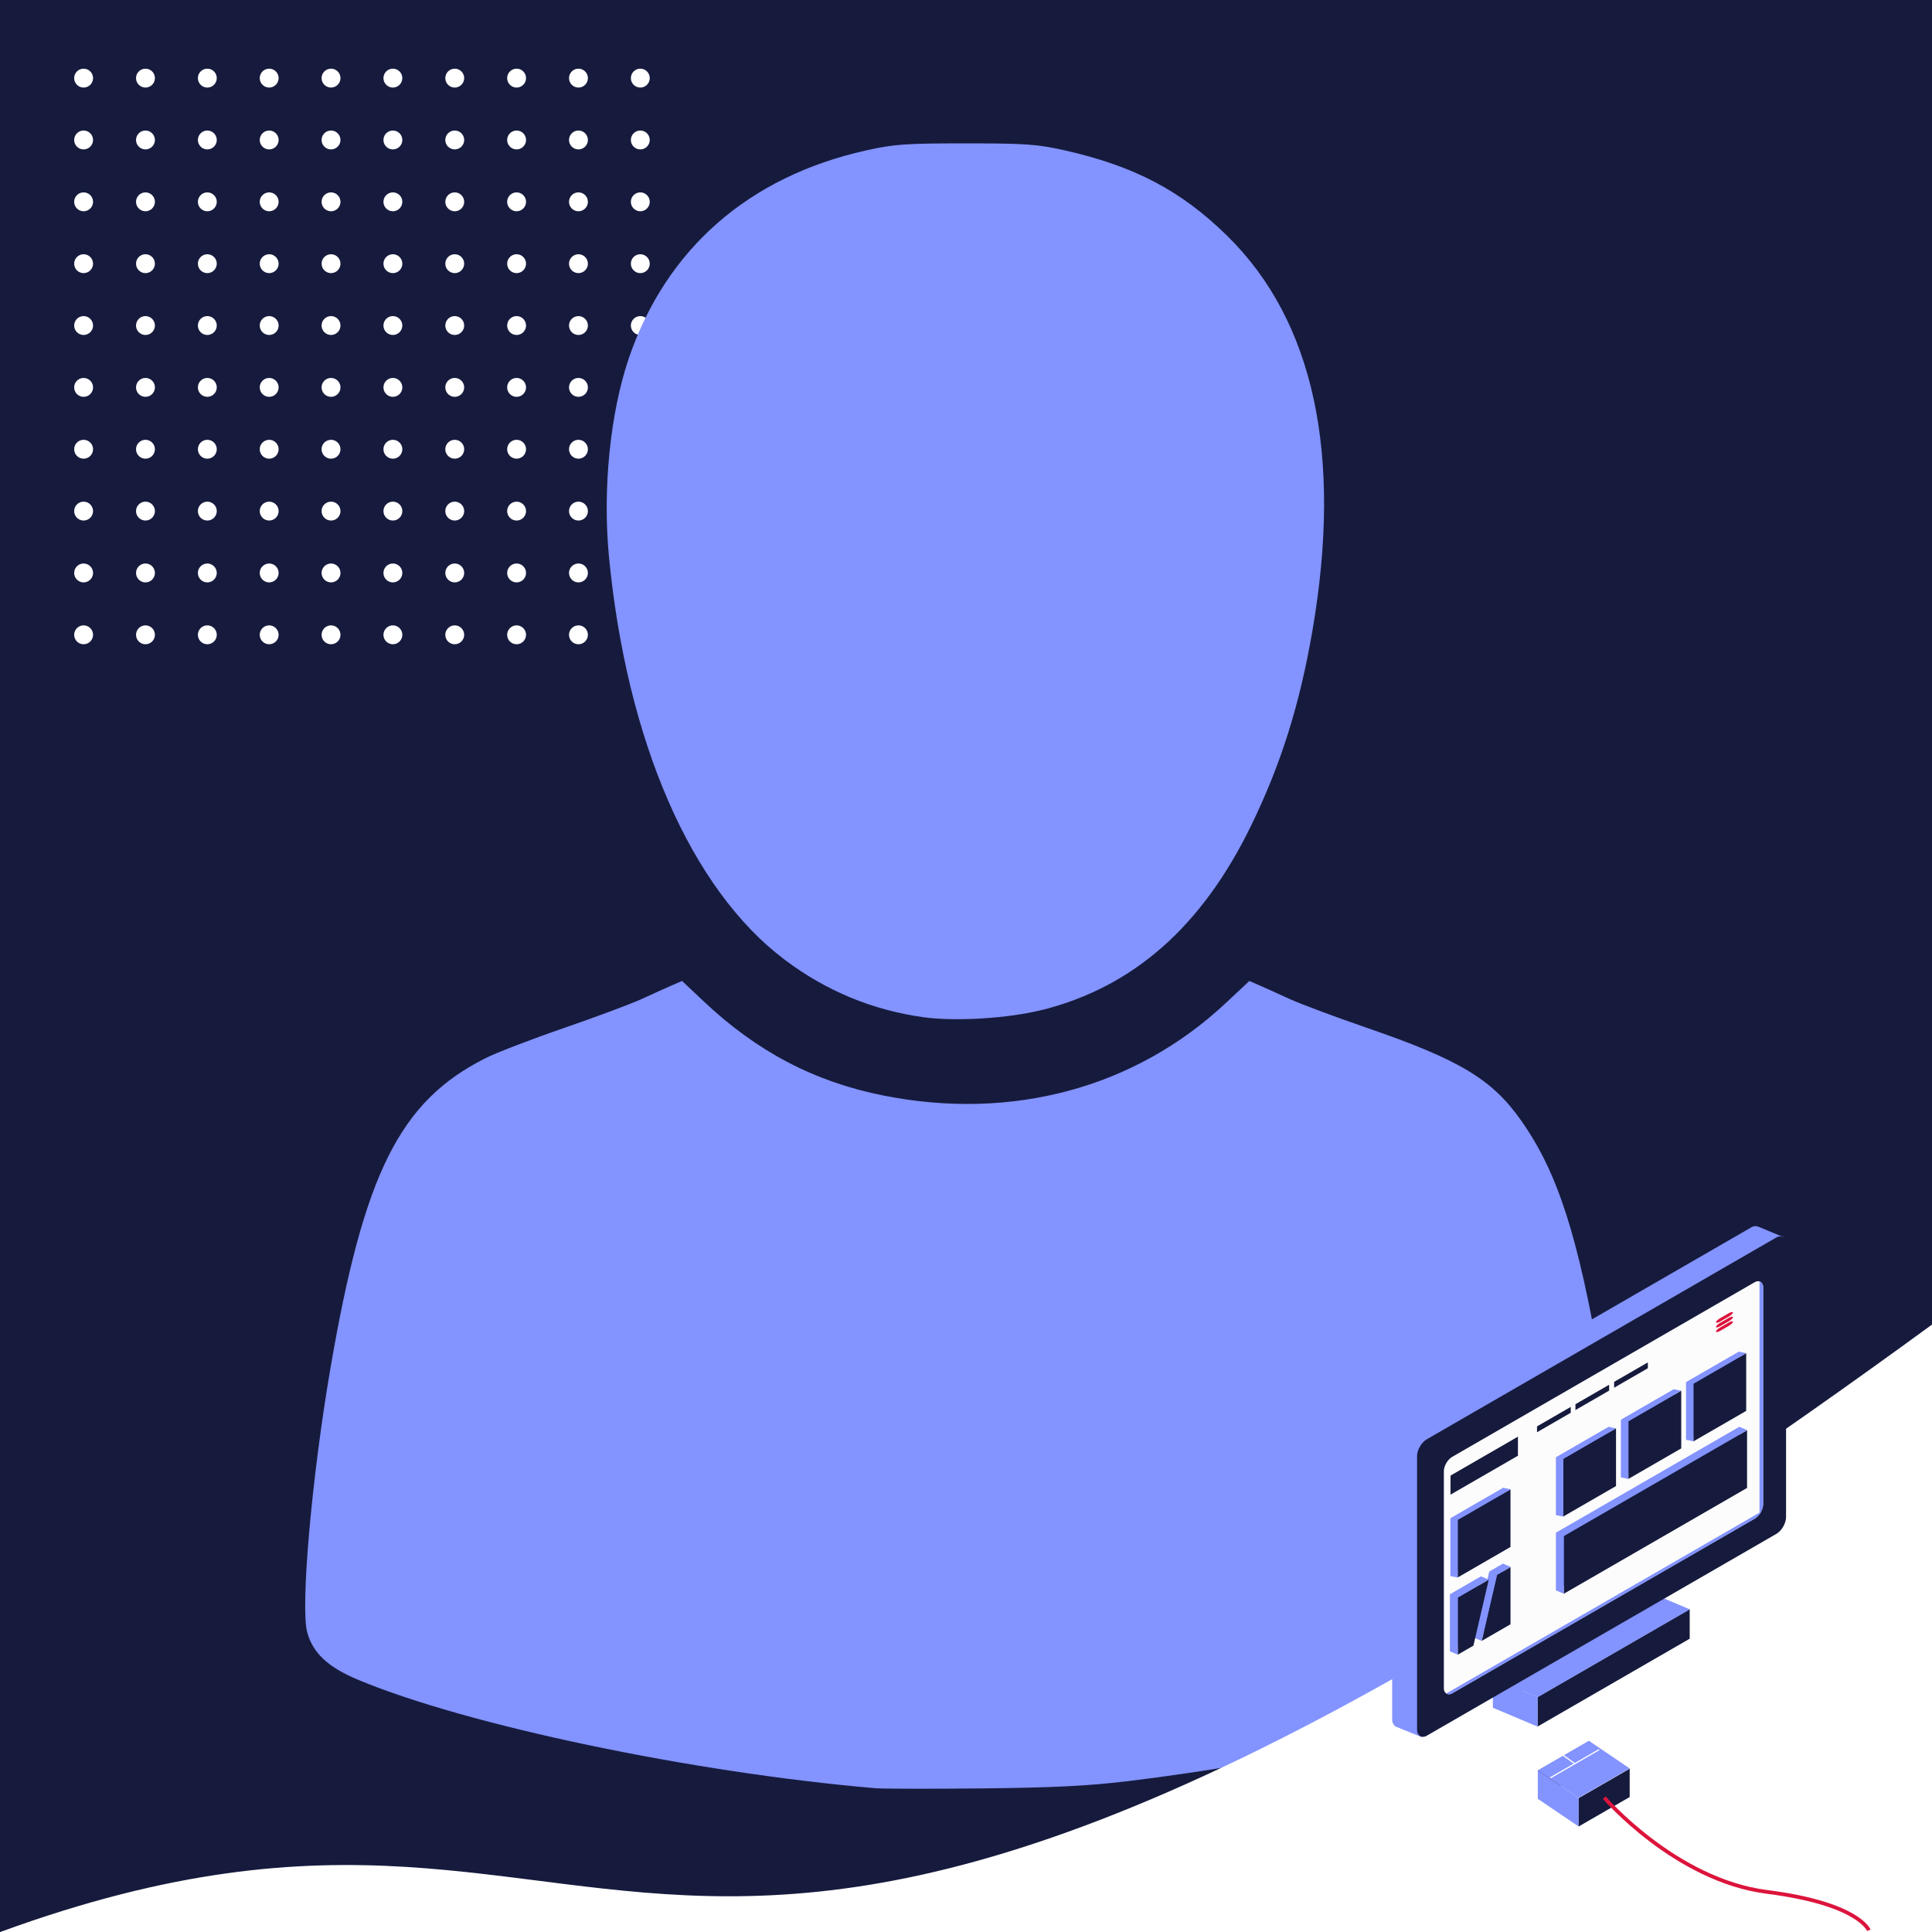 <svg version="1.1" viewBox="0 0 250 250" xmlns="http://www.w3.org/2000/svg">
 <rect x="0" y="0" width="250" height="250" fill="#333333" stroke="none"/>
 <defs>
  <clipPath id="clipPath7273-7-7">
   <rect transform="matrix(.866 -.5 0 1 0 0)" x="68.93" y="-228.7" width="96.5" height="61.87" rx="2.512" fill="#fff" fill-opacity=".988" style="paint-order:stroke fill markers"/>
  </clipPath>
  <clipPath id="clipPath7269-0-9">
   <rect transform="matrix(.866 -.5 0 1 0 0)" x="68.93" y="-228.7" width="96.5" height="61.87" rx="2.512" fill="#fff" fill-opacity=".988" style="paint-order:stroke fill markers"/>
  </clipPath>
 </defs>
 <g transform="translate(-157,-236.1)">
  <path d="m157 361.1v-125h250v250h-250z" fill="#161B3D" stroke-width=".391"/>
  <g transform="matrix(.174 0 0 .174 162.6 203.3)" fill="#fff">
   <path d="m37 246.6a7 7 0 0 1-7 7 7 7 0 0 1-7-7 7 7 0 0 1 7-7 7 7 0 0 1 7 7z" style="paint-order:normal"/>
   <path d="m37 292.6a7 7 0 0 1-7 7 7 7 0 0 1-7-7 7 7 0 0 1 7-7 7 7 0 0 1 7 7z" style="paint-order:normal"/>
   <path d="m37 338.6a7 7 0 0 1-7 7 7 7 0 0 1-7-7 7 7 0 0 1 7-7 7 7 0 0 1 7 7z" style="paint-order:normal"/>
   <path d="m37 384.6a7 7 0 0 1-7 7 7 7 0 0 1-7-7 7 7 0 0 1 7-7 7 7 0 0 1 7 7z" style="paint-order:normal"/>
   <path d="m37 430.6a7 7 0 0 1-7 7 7 7 0 0 1-7-7 7 7 0 0 1 7-7 7 7 0 0 1 7 7z" style="paint-order:normal"/>
   <path d="m37 476.6a7 7 0 0 1-7 7 7 7 0 0 1-7-7 7 7 0 0 1 7-7 7 7 0 0 1 7 7z" style="paint-order:normal"/>
   <path d="m37 522.6a7 7 0 0 1-7 7 7 7 0 0 1-7-7 7 7 0 0 1 7-7 7 7 0 0 1 7 7z" style="paint-order:normal"/>
   <path d="m37 568.6a7 7 0 0 1-7 7 7 7 0 0 1-7-7 7 7 0 0 1 7-7 7 7 0 0 1 7 7z" style="paint-order:normal"/>
   <path d="m37 614.6a7 7 0 0 1-7 7 7 7 0 0 1-7-7 7 7 0 0 1 7-7 7 7 0 0 1 7 7z" style="paint-order:normal"/>
   <path d="m37 660.6a7 7 0 0 1-7 7 7 7 0 0 1-7-7 7 7 0 0 1 7-7 7 7 0 0 1 7 7z" style="paint-order:normal"/>
   <path d="m83 246.6a7 7 0 0 1-7 7 7 7 0 0 1-7-7 7 7 0 0 1 7-7 7 7 0 0 1 7 7z" style="paint-order:normal"/>
   <path d="m83 292.6a7 7 0 0 1-7 7 7 7 0 0 1-7-7 7 7 0 0 1 7-7 7 7 0 0 1 7 7z" style="paint-order:normal"/>
   <path d="m83 338.6a7 7 0 0 1-7 7 7 7 0 0 1-7-7 7 7 0 0 1 7-7 7 7 0 0 1 7 7z" style="paint-order:normal"/>
   <path d="m83 384.6a7 7 0 0 1-7 7 7 7 0 0 1-7-7 7 7 0 0 1 7-7 7 7 0 0 1 7 7z" style="paint-order:normal"/>
   <path d="m83 430.6a7 7 0 0 1-7 7 7 7 0 0 1-7-7 7 7 0 0 1 7-7 7 7 0 0 1 7 7z" style="paint-order:normal"/>
   <path d="m83 476.6a7 7 0 0 1-7 7 7 7 0 0 1-7-7 7 7 0 0 1 7-7 7 7 0 0 1 7 7z" style="paint-order:normal"/>
   <path d="m83 522.6a7 7 0 0 1-7 7 7 7 0 0 1-7-7 7 7 0 0 1 7-7 7 7 0 0 1 7 7z" style="paint-order:normal"/>
   <path d="m83 568.6a7 7 0 0 1-7 7 7 7 0 0 1-7-7 7 7 0 0 1 7-7 7 7 0 0 1 7 7z" style="paint-order:normal"/>
   <path d="m83 614.6a7 7 0 0 1-7 7 7 7 0 0 1-7-7 7 7 0 0 1 7-7 7 7 0 0 1 7 7z" style="paint-order:normal"/>
   <path d="m83 660.6a7 7 0 0 1-7 7 7 7 0 0 1-7-7 7 7 0 0 1 7-7 7 7 0 0 1 7 7z" style="paint-order:normal"/>
   <path d="m129 246.6a7 7 0 0 1-7 7 7 7 0 0 1-7-7 7 7 0 0 1 7-7 7 7 0 0 1 7 7z" style="paint-order:normal"/>
   <path d="m129 292.6a7 7 0 0 1-7 7 7 7 0 0 1-7-7 7 7 0 0 1 7-7 7 7 0 0 1 7 7z" style="paint-order:normal"/>
   <path d="m129 338.6a7 7 0 0 1-7 7 7 7 0 0 1-7-7 7 7 0 0 1 7-7 7 7 0 0 1 7 7z" style="paint-order:normal"/>
   <path d="m129 384.6a7 7 0 0 1-7 7 7 7 0 0 1-7-7 7 7 0 0 1 7-7 7 7 0 0 1 7 7z" style="paint-order:normal"/>
   <path d="m129 430.6a7 7 0 0 1-7 7 7 7 0 0 1-7-7 7 7 0 0 1 7-7 7 7 0 0 1 7 7z" style="paint-order:normal"/>
   <path d="m129 476.6a7 7 0 0 1-7 7 7 7 0 0 1-7-7 7 7 0 0 1 7-7 7 7 0 0 1 7 7z" style="paint-order:normal"/>
   <path d="m129 522.6a7 7 0 0 1-7 7 7 7 0 0 1-7-7 7 7 0 0 1 7-7 7 7 0 0 1 7 7z" style="paint-order:normal"/>
   <path d="m129 568.6a7 7 0 0 1-7 7 7 7 0 0 1-7-7 7 7 0 0 1 7-7 7 7 0 0 1 7 7z" style="paint-order:normal"/>
   <path d="m129 614.6a7 7 0 0 1-7 7 7 7 0 0 1-7-7 7 7 0 0 1 7-7 7 7 0 0 1 7 7z" style="paint-order:normal"/>
   <path d="m129 660.6a7 7 0 0 1-7 7 7 7 0 0 1-7-7 7 7 0 0 1 7-7 7 7 0 0 1 7 7z" style="paint-order:normal"/>
   <path d="m175 246.6a7 7 0 0 1-7 7 7 7 0 0 1-7-7 7 7 0 0 1 7-7 7 7 0 0 1 7 7z" style="paint-order:normal"/>
   <path d="m175 292.6a7 7 0 0 1-7 7 7 7 0 0 1-7-7 7 7 0 0 1 7-7 7 7 0 0 1 7 7z" style="paint-order:normal"/>
   <path d="m175 338.6a7 7 0 0 1-7 7 7 7 0 0 1-7-7 7 7 0 0 1 7-7 7 7 0 0 1 7 7z" style="paint-order:normal"/>
   <path d="m175 384.6a7 7 0 0 1-7 7 7 7 0 0 1-7-7 7 7 0 0 1 7-7 7 7 0 0 1 7 7z" style="paint-order:normal"/>
   <path d="m175 430.6a7 7 0 0 1-7 7 7 7 0 0 1-7-7 7 7 0 0 1 7-7 7 7 0 0 1 7 7z" style="paint-order:normal"/>
   <path d="m175 476.6a7 7 0 0 1-7 7 7 7 0 0 1-7-7 7 7 0 0 1 7-7 7 7 0 0 1 7 7z" style="paint-order:normal"/>
   <path d="m175 522.6a7 7 0 0 1-7 7 7 7 0 0 1-7-7 7 7 0 0 1 7-7 7 7 0 0 1 7 7z" style="paint-order:normal"/>
   <path d="m175 568.6a7 7 0 0 1-7 7 7 7 0 0 1-7-7 7 7 0 0 1 7-7 7 7 0 0 1 7 7z" style="paint-order:normal"/>
   <path d="m175 614.6a7 7 0 0 1-7 7 7 7 0 0 1-7-7 7 7 0 0 1 7-7 7 7 0 0 1 7 7z" style="paint-order:normal"/>
   <path d="m175 660.6a7 7 0 0 1-7 7 7 7 0 0 1-7-7 7 7 0 0 1 7-7 7 7 0 0 1 7 7z" style="paint-order:normal"/>
   <path d="m221 246.6a7 7 0 0 1-7 7 7 7 0 0 1-7-7 7 7 0 0 1 7-7 7 7 0 0 1 7 7z" style="paint-order:normal"/>
   <path d="m221 292.6a7 7 0 0 1-7 7 7 7 0 0 1-7-7 7 7 0 0 1 7-7 7 7 0 0 1 7 7z" style="paint-order:normal"/>
   <path d="m221 338.6a7 7 0 0 1-7 7 7 7 0 0 1-7-7 7 7 0 0 1 7-7 7 7 0 0 1 7 7z" style="paint-order:normal"/>
   <path d="m221 384.6a7 7 0 0 1-7 7 7 7 0 0 1-7-7 7 7 0 0 1 7-7 7 7 0 0 1 7 7z" style="paint-order:normal"/>
   <path d="m221 430.6a7 7 0 0 1-7 7 7 7 0 0 1-7-7 7 7 0 0 1 7-7 7 7 0 0 1 7 7z" style="paint-order:normal"/>
   <path d="m221 476.6a7 7 0 0 1-7 7 7 7 0 0 1-7-7 7 7 0 0 1 7-7 7 7 0 0 1 7 7z" style="paint-order:normal"/>
   <path d="m221 522.6a7 7 0 0 1-7 7 7 7 0 0 1-7-7 7 7 0 0 1 7-7 7 7 0 0 1 7 7z" style="paint-order:normal"/>
   <path d="m221 568.6a7 7 0 0 1-7 7 7 7 0 0 1-7-7 7 7 0 0 1 7-7 7 7 0 0 1 7 7z" style="paint-order:normal"/>
   <path d="m221 614.6a7 7 0 0 1-7 7 7 7 0 0 1-7-7 7 7 0 0 1 7-7 7 7 0 0 1 7 7z" style="paint-order:normal"/>
   <path d="m221 660.6a7 7 0 0 1-7 7 7 7 0 0 1-7-7 7 7 0 0 1 7-7 7 7 0 0 1 7 7z" style="paint-order:normal"/>
   <path d="m267 246.6a7 7 0 0 1-7 7 7 7 0 0 1-7-7 7 7 0 0 1 7-7 7 7 0 0 1 7 7z" style="paint-order:normal"/>
   <path d="m267 292.6a7 7 0 0 1-7 7 7 7 0 0 1-7-7 7 7 0 0 1 7-7 7 7 0 0 1 7 7z" style="paint-order:normal"/>
   <path d="m267 338.6a7 7 0 0 1-7 7 7 7 0 0 1-7-7 7 7 0 0 1 7-7 7 7 0 0 1 7 7z" style="paint-order:normal"/>
   <path d="m267 384.6a7 7 0 0 1-7 7 7 7 0 0 1-7-7 7 7 0 0 1 7-7 7 7 0 0 1 7 7z" style="paint-order:normal"/>
   <path d="m267 430.6a7 7 0 0 1-7 7 7 7 0 0 1-7-7 7 7 0 0 1 7-7 7 7 0 0 1 7 7z" style="paint-order:normal"/>
   <path d="m267 476.6a7 7 0 0 1-7 7 7 7 0 0 1-7-7 7 7 0 0 1 7-7 7 7 0 0 1 7 7z" style="paint-order:normal"/>
   <path d="m267 522.6a7 7 0 0 1-7 7 7 7 0 0 1-7-7 7 7 0 0 1 7-7 7 7 0 0 1 7 7z" style="paint-order:normal"/>
   <path d="m267 568.6a7 7 0 0 1-7 7 7 7 0 0 1-7-7 7 7 0 0 1 7-7 7 7 0 0 1 7 7z" style="paint-order:normal"/>
   <path d="m267 614.6a7 7 0 0 1-7 7 7 7 0 0 1-7-7 7 7 0 0 1 7-7 7 7 0 0 1 7 7z" style="paint-order:normal"/>
   <path d="m267 660.6a7 7 0 0 1-7 7 7 7 0 0 1-7-7 7 7 0 0 1 7-7 7 7 0 0 1 7 7z" style="paint-order:normal"/>
   <path d="m313 246.6a7 7 0 0 1-7 7 7 7 0 0 1-7-7 7 7 0 0 1 7-7 7 7 0 0 1 7 7z" style="paint-order:normal"/>
   <path d="m313 292.6a7 7 0 0 1-7 7 7 7 0 0 1-7-7 7 7 0 0 1 7-7 7 7 0 0 1 7 7z" style="paint-order:normal"/>
   <path d="m313 338.6a7 7 0 0 1-7 7 7 7 0 0 1-7-7 7 7 0 0 1 7-7 7 7 0 0 1 7 7z" style="paint-order:normal"/>
   <path d="m313 384.6a7 7 0 0 1-7 7 7 7 0 0 1-7-7 7 7 0 0 1 7-7 7 7 0 0 1 7 7z" style="paint-order:normal"/>
   <path d="m313 430.6a7 7 0 0 1-7 7 7 7 0 0 1-7-7 7 7 0 0 1 7-7 7 7 0 0 1 7 7z" style="paint-order:normal"/>
   <path d="m313 476.6a7 7 0 0 1-7 7 7 7 0 0 1-7-7 7 7 0 0 1 7-7 7 7 0 0 1 7 7z" style="paint-order:normal"/>
   <path d="m313 522.6a7 7 0 0 1-7 7 7 7 0 0 1-7-7 7 7 0 0 1 7-7 7 7 0 0 1 7 7z" style="paint-order:normal"/>
   <path d="m313 568.6a7 7 0 0 1-7 7 7 7 0 0 1-7-7 7 7 0 0 1 7-7 7 7 0 0 1 7 7z" style="paint-order:normal"/>
   <path d="m313 614.6a7 7 0 0 1-7 7 7 7 0 0 1-7-7 7 7 0 0 1 7-7 7 7 0 0 1 7 7z" style="paint-order:normal"/>
   <path d="m313 660.6a7 7 0 0 1-7 7 7 7 0 0 1-7-7 7 7 0 0 1 7-7 7 7 0 0 1 7 7z" style="paint-order:normal"/>
   <path d="m359 246.6a7 7 0 0 1-7 7 7 7 0 0 1-7-7 7 7 0 0 1 7-7 7 7 0 0 1 7 7z" style="paint-order:normal"/>
   <path d="m359 292.6a7 7 0 0 1-7 7 7 7 0 0 1-7-7 7 7 0 0 1 7-7 7 7 0 0 1 7 7z" style="paint-order:normal"/>
   <path d="m359 338.6a7 7 0 0 1-7 7 7 7 0 0 1-7-7 7 7 0 0 1 7-7 7 7 0 0 1 7 7z" style="paint-order:normal"/>
   <path d="m359 384.6a7 7 0 0 1-7 7 7 7 0 0 1-7-7 7 7 0 0 1 7-7 7 7 0 0 1 7 7z" style="paint-order:normal"/>
   <path d="m359 430.6a7 7 0 0 1-7 7 7 7 0 0 1-7-7 7 7 0 0 1 7-7 7 7 0 0 1 7 7z" style="paint-order:normal"/>
   <path d="m359 476.6a7 7 0 0 1-7 7 7 7 0 0 1-7-7 7 7 0 0 1 7-7 7 7 0 0 1 7 7z" style="paint-order:normal"/>
   <path d="m359 522.6a7 7 0 0 1-7 7 7 7 0 0 1-7-7 7 7 0 0 1 7-7 7 7 0 0 1 7 7z" style="paint-order:normal"/>
   <path d="m359 568.6a7 7 0 0 1-7 7 7 7 0 0 1-7-7 7 7 0 0 1 7-7 7 7 0 0 1 7 7z" style="paint-order:normal"/>
   <path d="m359 614.6a7 7 0 0 1-7 7 7 7 0 0 1-7-7 7 7 0 0 1 7-7 7 7 0 0 1 7 7z" style="paint-order:normal"/>
   <path d="m359 660.6a7 7 0 0 1-7 7 7 7 0 0 1-7-7 7 7 0 0 1 7-7 7 7 0 0 1 7 7z" style="paint-order:normal"/>
   <path d="m405 246.6a7 7 0 0 1-7 7 7 7 0 0 1-7-7 7 7 0 0 1 7-7 7 7 0 0 1 7 7z" style="paint-order:normal"/>
   <path d="m405 292.6a7 7 0 0 1-7 7 7 7 0 0 1-7-7 7 7 0 0 1 7-7 7 7 0 0 1 7 7z" style="paint-order:normal"/>
   <path d="m405 338.6a7 7 0 0 1-7 7 7 7 0 0 1-7-7 7 7 0 0 1 7-7 7 7 0 0 1 7 7z" style="paint-order:normal"/>
   <path d="m405 384.6a7 7 0 0 1-7 7 7 7 0 0 1-7-7 7 7 0 0 1 7-7 7 7 0 0 1 7 7z" style="paint-order:normal"/>
   <path d="m405 430.6a7 7 0 0 1-7 7 7 7 0 0 1-7-7 7 7 0 0 1 7-7 7 7 0 0 1 7 7z" style="paint-order:normal"/>
   <path d="m405 476.6a7 7 0 0 1-7 7 7 7 0 0 1-7-7 7 7 0 0 1 7-7 7 7 0 0 1 7 7z" style="paint-order:normal"/>
   <path d="m405 522.6a7 7 0 0 1-7 7 7 7 0 0 1-7-7 7 7 0 0 1 7-7 7 7 0 0 1 7 7z" style="paint-order:normal"/>
   <path d="m405 568.6a7 7 0 0 1-7 7 7 7 0 0 1-7-7 7 7 0 0 1 7-7 7 7 0 0 1 7 7z" style="paint-order:normal"/>
   <path d="m405 614.6a7 7 0 0 1-7 7 7 7 0 0 1-7-7 7 7 0 0 1 7-7 7 7 0 0 1 7 7z" style="paint-order:normal"/>
   <path d="m405 660.6a7 7 0 0 1-7 7 7 7 0 0 1-7-7 7 7 0 0 1 7-7 7 7 0 0 1 7 7z" style="paint-order:normal"/>
   <path d="m451 246.6a7 7 0 0 1-7 7 7 7 0 0 1-7-7 7 7 0 0 1 7-7 7 7 0 0 1 7 7z" style="paint-order:normal"/>
   <path d="m451 292.6a7 7 0 0 1-7 7 7 7 0 0 1-7-7 7 7 0 0 1 7-7 7 7 0 0 1 7 7z" style="paint-order:normal"/>
   <path d="m451 338.6a7 7 0 0 1-7 7 7 7 0 0 1-7-7 7 7 0 0 1 7-7 7 7 0 0 1 7 7z" style="paint-order:normal"/>
   <path d="m451 384.6a7 7 0 0 1-7 7 7 7 0 0 1-7-7 7 7 0 0 1 7-7 7 7 0 0 1 7 7z" style="paint-order:normal"/>
   <path d="m451 430.6a7 7 0 0 1-7 7 7 7 0 0 1-7-7 7 7 0 0 1 7-7 7 7 0 0 1 7 7z" style="paint-order:normal"/>
   <path d="m451 476.6a7 7 0 0 1-7 7 7 7 0 0 1-7-7 7 7 0 0 1 7-7 7 7 0 0 1 7 7z" style="paint-order:normal"/>
   <path d="m451 522.6a7 7 0 0 1-7 7 7 7 0 0 1-7-7 7 7 0 0 1 7-7 7 7 0 0 1 7 7z" style="paint-order:normal"/>
   <path d="m451 568.6a7 7 0 0 1-7 7 7 7 0 0 1-7-7 7 7 0 0 1 7-7 7 7 0 0 1 7 7z" style="paint-order:normal"/>
   <path d="m451 614.6a7 7 0 0 1-7 7 7 7 0 0 1-7-7 7 7 0 0 1 7-7 7 7 0 0 1 7 7z" style="paint-order:normal"/>
   <path d="m451 660.6a7 7 0 0 1-7 7 7 7 0 0 1-7-7 7 7 0 0 1 7-7 7 7 0 0 1 7 7z" style="paint-order:normal"/>
  </g>
  <path d="m302.8 466.6c21.16-2.574 43.08-7.477 56.44-12.62 5.856-2.257 7.619-4.035 8.106-8.176 0.501-4.259-1.06-20.23-3.187-32.61-2.95-17.17-5.578-25.35-10.31-32.08-3.759-5.349-7.946-7.87-19.91-11.99-4.174-1.437-8.745-3.146-10.16-3.798s-3.139-1.433-3.838-1.736l-1.272-0.552-3.088 2.888c-11.72 10.96-27.65 15.25-44.29 11.93-8.906-1.778-16.32-5.665-23.21-12.16l-2.822-2.662-1.28 0.555c-0.704 0.305-2.435 1.088-3.846 1.739s-5.982 2.36-10.16 3.797c-4.174 1.437-8.733 3.189-10.13 3.892-11.12 5.598-15.76 14.89-20.1 40.23-2.421 14.14-3.884 30.86-2.983 34.1 0.74 2.668 2.696 4.491 6.552 6.105 14.07 5.89 43.2 12 66.92 14.04 0.967 0.083 7.207 0.095 13.87 0.026 9.178-0.095 13.7-0.319 18.7-0.926zm-10.87-99.83c11.75-2.981 20.6-10.79 26.93-23.77 3.879-7.953 6.312-15.67 7.963-25.26 3.925-22.79 0.198-40.1-11.01-51.11-5.952-5.852-12.04-9.054-21.07-11.08-3.532-0.791-5.05-0.898-12.8-0.898-7.795 0-9.253 0.104-12.89 0.916-15.16 3.387-25.81 12.7-30.65 26.79-2.446 7.131-3.445 17.04-2.6 25.81 2.306 23.93 10.62 42.99 22.72 52.11 5.363 4.041 11.34 6.522 17.94 7.446 4.175 0.585 11.06 0.158 15.46-0.959z" fill="#8393FF" stroke-width=".391"/>
  <path d="m157 233.1h253v253h-253z" display="none" fill="#007993" stroke="#71baba" stroke-linecap="round" stroke-linejoin="bevel" stroke-width=".6" style="paint-order:markers stroke fill"/>
  <path transform="translate(157,236.1)" d="m250 171.4c-171.2 125-161 46.07-250 78.61h250z" fill="#fff"/>
  <path d="m157.3 236.4h249.4v249.4h-249.4z" display="none" fill="#007993" stroke="#71baba" stroke-linecap="round" stroke-linejoin="bevel" stroke-width=".592" style="paint-order:markers stroke fill"/>
  <g transform="matrix(.413 0 0 .413 320.4 369.8)">
   <rect transform="matrix(.866 -.5 0 1 0 0)" x="99.42" y="257.7" width="55.05" height="9.239" fill="#161B3D" style="paint-order:stroke fill markers"/>
   <g transform="translate(211.5,12.09)" fill="#8393FF">
    <rect transform="matrix(.866 -.5 0 1 0 0)" x="-160.9" y="109.5" width="55.05" height="9.239" style="paint-order:stroke fill markers"/>
    <path d="m-139.4 190 14 5.917v9.239l-14-5.917z"/>
    <path d="m-91.7 162.5-47.67 27.52 14 5.917 47.67-27.52z"/>
    <rect transform="matrix(.866 -.5 0 1 0 0)" x="-197.4" y="14.99" width="133.5" height="92.87" rx="3.513" style="paint-order:stroke fill markers"/>
    <path d="m-56.32 48.48 7.964 3.318-5.531 7.079-6.194-2.323z"/>
    <path d="m-170.2 205 8.541 3.471 0.647-12.2-8.269 0.459z"/>
   </g>
   <rect transform="matrix(.866 -.5 0 1 0 0)" x="55.83" y="156.9" width="133.5" height="92.87" rx="3.513" fill="#161B3D" style="paint-order:stroke fill markers"/>
   <rect transform="matrix(.866 -.5 0 1 0 0)" x="65.52" y="167" width="115.5" height="74.07" rx="3.007" fill="#fff" fill-opacity=".988" style="paint-order:stroke fill markers"/>
   <g transform="translate(211.5,12.09)" fill="#8393FF">
    <path transform="matrix(1.197,0,0,1.197,-226.2,437.2)" d="m142.3-314v69.26l4.14-6.14 0.192-64.85z" clip-path="url(#clipPath7273-7-7)"/>
    <path transform="matrix(1.197,0,0,1.197,-226.2,437.2)" d="m144.1-250.9-87.42 50.47 0.892 3.306 86.34-48.16z" clip-path="url(#clipPath7269-0-9)"/>
    <rect transform="matrix(.866 -.5 0 1 0 0)" x="-91.05" y="51.72" width="19.11" height="18.08" rx="0" style="paint-order:stroke fill markers"/>
   </g>
   <rect transform="matrix(.866 -.5 0 1 0 0)" x="155.8" y="187.7" width="19.11" height="18.08" rx="0" fill="#161B3D" style="paint-order:stroke fill markers"/>
   <g transform="translate(211.5,12.09)" fill="#8393FF">
    <path d="m-78.85 115.3 2.291 0.459v-18.08l-2.291-0.459z"/>
    <path d="m-60.01 88.15-2.291-0.459-16.55 9.555 2.291 0.459z"/>
    <rect transform="matrix(.866 -.5 0 1 0 0)" x="-114.6" y="51.72" width="19.11" height="18.08" rx="0" style="paint-order:stroke fill markers"/>
   </g>
   <rect transform="matrix(.866 -.5 0 1 0 0)" x="132.3" y="187.7" width="19.11" height="18.08" rx="0" fill="#161B3D" style="paint-order:stroke fill markers"/>
   <g transform="translate(211.5,12.09)" fill="#8393FF">
    <path d="m-99.24 127.1 2.291 0.459v-18.08l-2.291-0.459z"/>
    <path d="m-80.4 99.92-2.291-0.459-16.55 9.555 2.291 0.459z"/>
    <rect transform="matrix(.866 -.5 0 1 0 0)" x="-138.1" y="51.72" width="19.11" height="18.08" rx="0" style="paint-order:stroke fill markers"/>
   </g>
   <rect transform="matrix(.866 -.5 0 1 0 0)" x="108.7" y="187.7" width="19.11" height="18.08" rx="0" fill="#161B3D" style="paint-order:stroke fill markers"/>
   <g transform="translate(211.5,12.09)" fill="#8393FF">
    <path d="m-119.6 138.9 2.291 0.459v-18.08l-2.291-0.459z"/>
    <path d="m-100.8 111.7-2.291-0.459-16.55 9.555 2.291 0.459z"/>
    <rect transform="matrix(.866 -.5 0 1 0 0)" x="-176.3" y="51.72" width="19.11" height="18.08" rx="0" style="paint-order:stroke fill markers"/>
   </g>
   <rect transform="matrix(.866 -.5 0 1 0 0)" x="70.52" y="187.7" width="19.11" height="18.08" rx="0" fill="#161B3D" style="paint-order:stroke fill markers"/>
   <g transform="translate(211.5,12.09)" fill="#8393FF">
    <path d="m-152.7 158 2.291 0.459v-18.08l-2.291-0.459z"/>
    <path d="m-133.8 130.8-2.291-0.459-16.55 9.555 2.291 0.459z"/>
    <rect transform="matrix(.866 -.5 0 1 0 0)" x="-138.1" y="75.39" width="66.32" height="18.08" rx="0" style="paint-order:stroke fill markers"/>
   </g>
   <rect transform="matrix(.866 -.5 0 1 0 0)" x="108.9" y="212" width="66.32" height="18.08" rx="0" fill="#161B3D" style="paint-order:stroke fill markers"/>
   <g transform="translate(211.5,12.09)" fill="#8393FF">
    <path d="m-119.6 162.5 2.394 1.012v-18.08l-2.394-1.012z"/>
    <path d="m-117.2 145.4 57.44-33.16-2.394-1.012-57.44 33.16z"/>
    <path d="m-140.5 156.6-4.8 20.69 9.026-5.211v-17.92z" style="paint-order:stroke fill markers"/>
   </g>
   <path d="m73.4 169.7-4.8 20.69 9.026-5.211v-17.92z" fill="#161B3D" style="paint-order:stroke fill markers"/>
   <g transform="translate(211.5,12.09)" fill="#8393FF">
    <path d="m-136.2 154.1 2.394 1.012-4.225 2.439-2.394-1.012z"/>
    <path d="m-145.3 177.3 2.394 1.012 4.8-20.69-2.394-1.012z"/>
    <path d="m-152.8 163.7v17.92l4.906-2.832 4.8-20.69z" style="paint-order:stroke fill markers"/>
   </g>
   <g transform="translate(211.5,12.09)">
    <path d="m-150.4 164.7v17.92l4.906-2.832 4.8-20.69z" fill="#161B3D" style="paint-order:stroke fill markers"/>
    <path d="m-152.8 181.6 2.394 1.012v-17.92l-2.394-1.012z" fill="#8393FF"/>
    <path d="m-152.8 163.7 2.394 1.012 9.706-5.604-2.394-1.012z" fill="#8393FF"/>
   </g>
   <g transform="translate(211.5,12.09)" fill="#DC143C">
    <rect transform="matrix(.866 -.5 0 1 0 0)" x="-80.25" y="37.82" width="6.139" height="1.063" rx="1.421" style="paint-order:stroke fill markers"/>
    <rect transform="matrix(.866 -.5 0 1 0 0)" x="-80.25" y="39.28" width="6.139" height="1.063" rx="1.421" style="paint-order:stroke fill markers"/>
    <rect transform="matrix(.866 -.5 0 1 0 0)" x="-80.25" y="40.73" width="6.139" height="1.063" rx="1.421" style="paint-order:stroke fill markers"/>
   </g>
   <g transform="translate(211.5,12.09)" fill="#161B3D">
    <rect transform="matrix(.866 -.5 0 1 0 0)" x="-176.3" y="38.36" width="24.4" height="5.972" rx="0" style="paint-order:stroke fill markers"/>
    <rect transform="matrix(.866 -.5 0 1 0 0)" x="-145" y="38.59" width="12.2" height="1.838" rx="0" style="paint-order:stroke fill markers"/>
    <rect transform="matrix(.866 -.5 0 1 0 0)" x="-131.1" y="38.59" width="12.2" height="1.838" rx="0" style="paint-order:stroke fill markers"/>
    <rect transform="matrix(.866 -.5 0 1 0 0)" x="-117.1" y="38.59" width="12.2" height="1.838" rx="0" style="paint-order:stroke fill markers"/>
    <rect transform="matrix(.866 -.5 0 1 0 0)" x="-130" y="162.6" width="18.53" height="8.885" style="paint-order:normal"/>
    <rect transform="matrix(.866 -.5 0 1 0 0)" x="-144.7" y="146.6" width="18.53" height="8.885" style="paint-order:normal"/>
   </g>
   <path d="m86.2 231 12.75 8.641v8.885l-12.75-8.641z" fill="#8393FF"/>
   <path d="m102.2 221.7-16.05 9.266 12.75 8.641 16.05-9.266z" fill="#8393FF"/>
   <g transform="translate(211.5,12.09)" fill="none">
    <path d="m-117.3 214.2 3.528 2.536" stroke="#fff" stroke-width=".378"/>
    <path d="m-121.4 221.2 15.29-8.826" stroke="#fff" stroke-width=".378"/>
    <path d="m-104.5 227.4s22.27 25.89 51.01 29.55c28.75 3.659 31.88 12.02 31.88 12.02" stroke="#DC143C" stroke-width="1.178"/>
   </g>
  </g>
 </g>
</svg>
